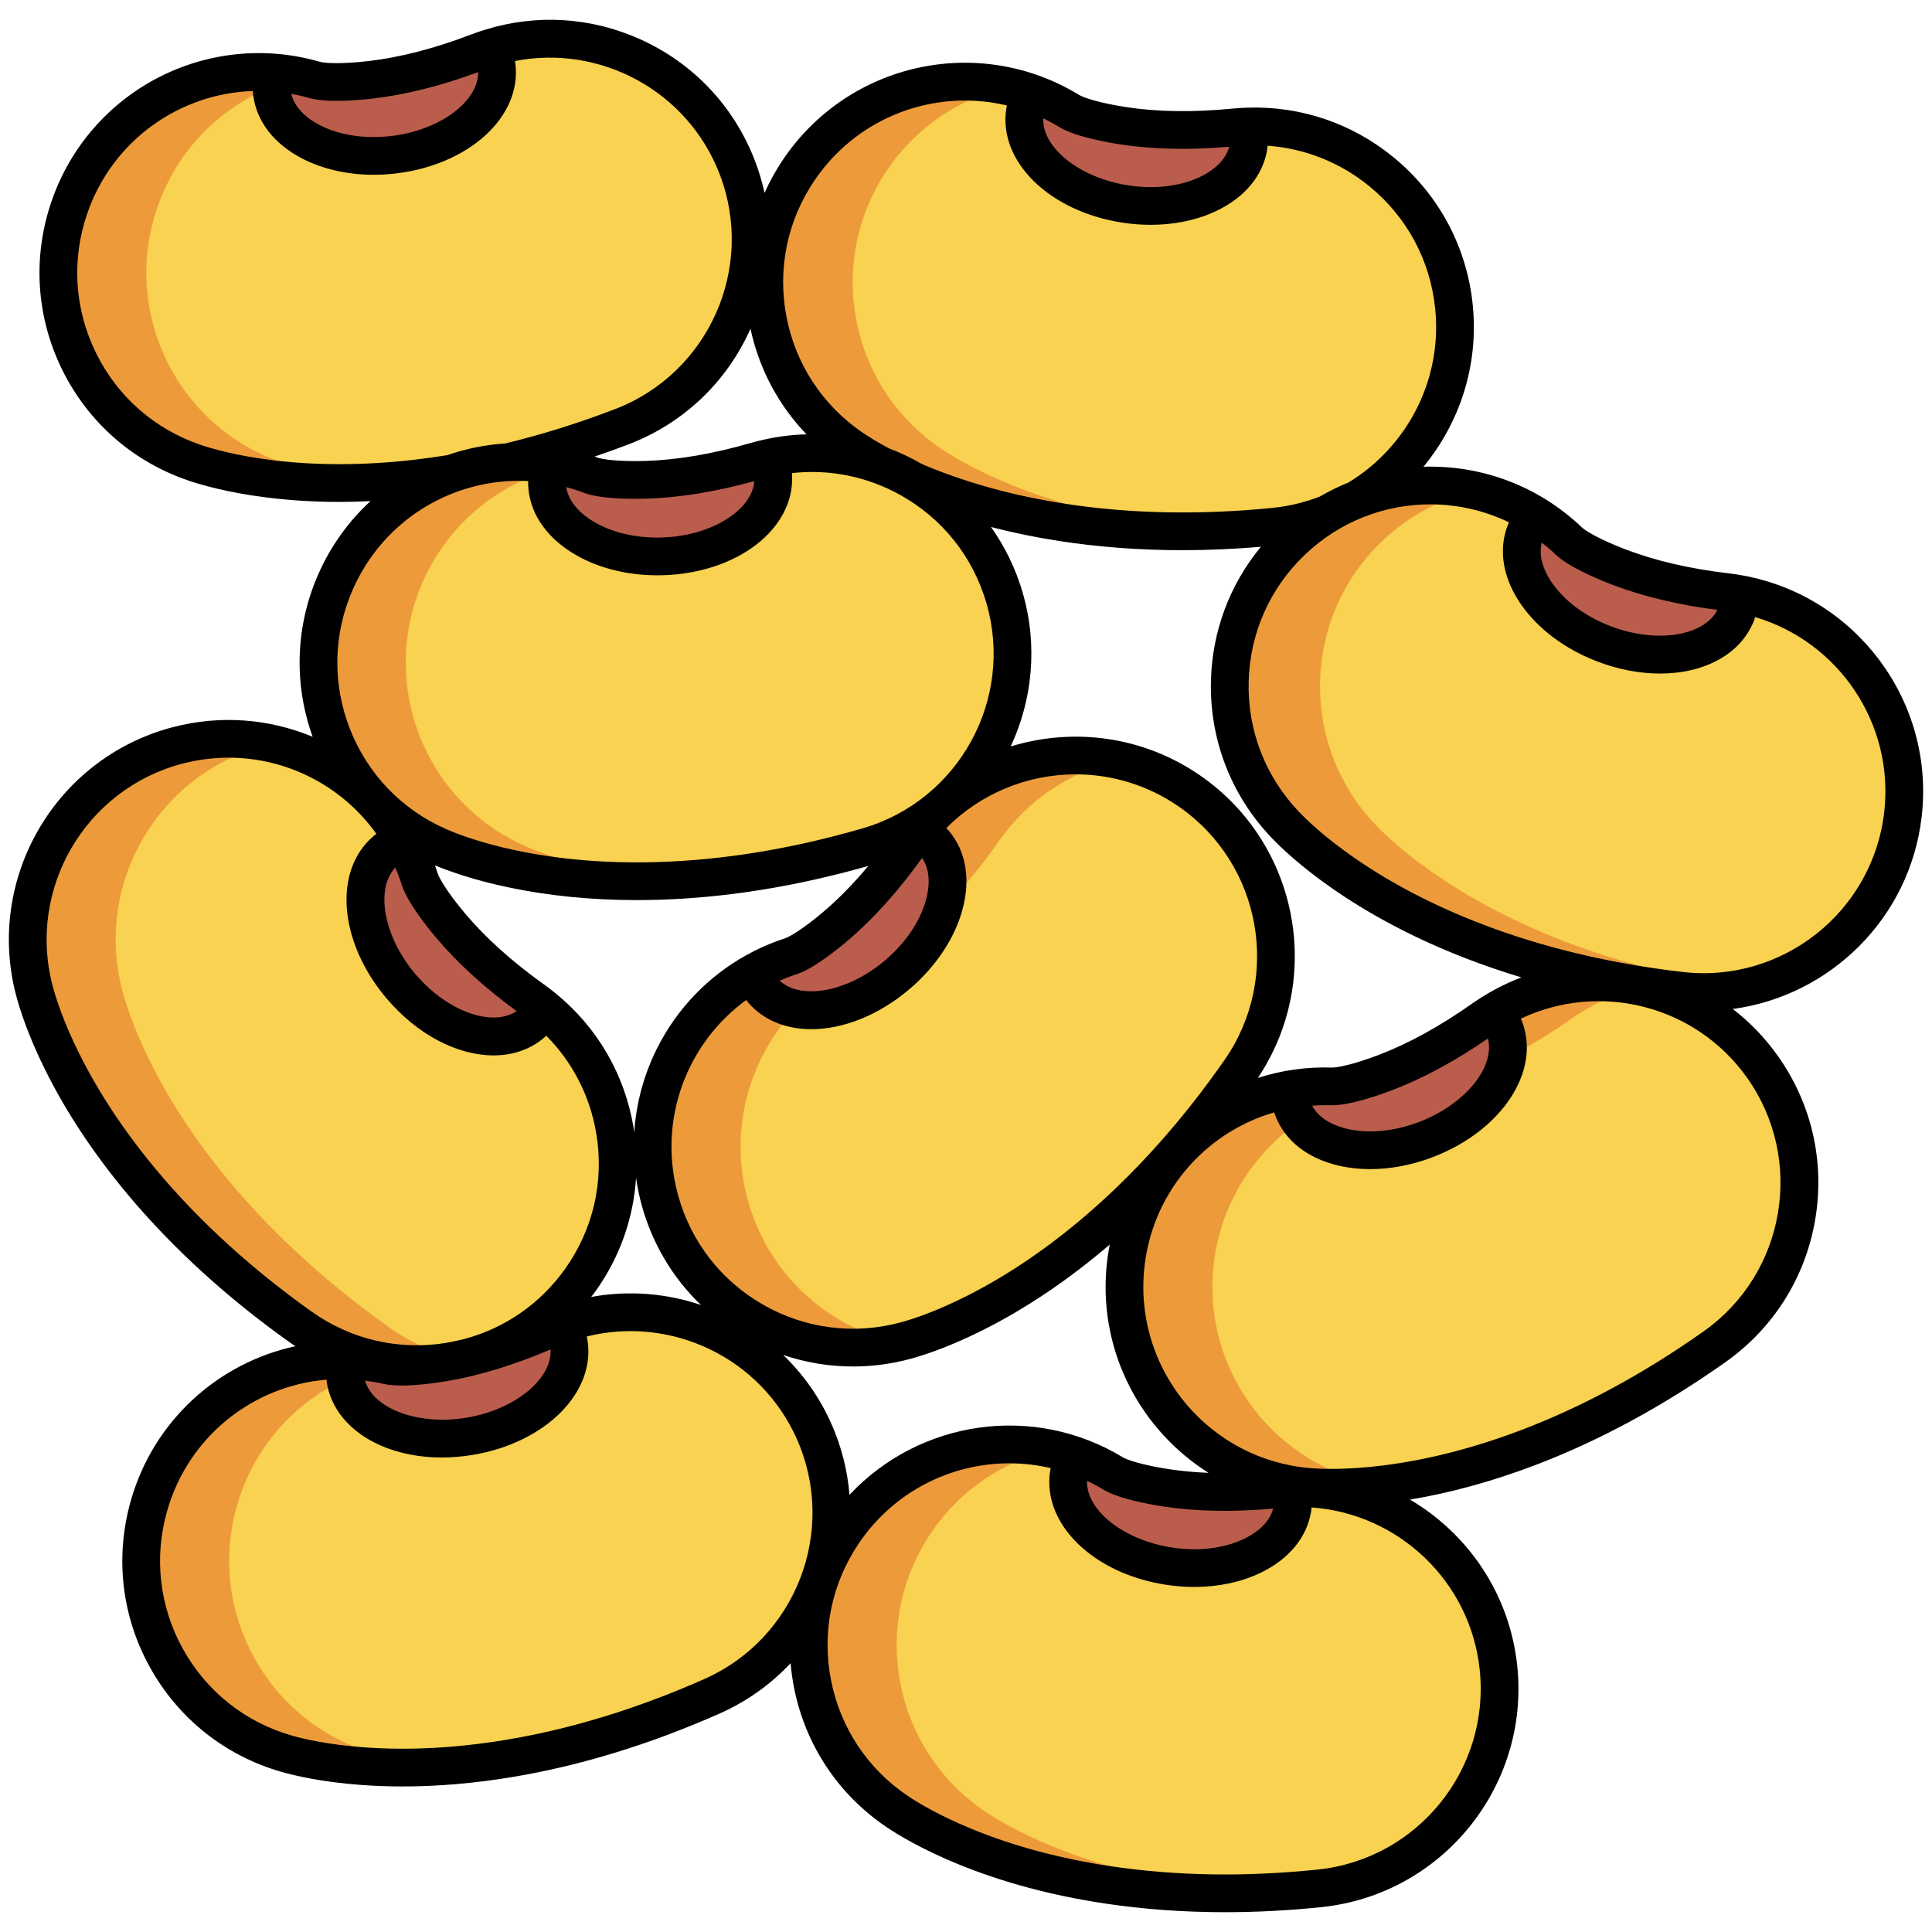<svg height="512" viewBox="0 0 512 512" width="512" xmlns="http://www.w3.org/2000/svg"><g id="Layer_2"><g><g><g><path d="m315.405 209.753c-24.087-16.799-57.232-10.89-74.031 13.198-7.386 10.581-14.147 17.52-19.497 22.125-5.354 4.596-9.775 7.48-12.184 8.3-26.855 8.713-42.373 37.096-34.836 64.608 7.758 28.323 37.008 44.995 65.331 37.236 3.128-.857 9.793-2.991 18.745-7.551 8.947-4.553 20.172-11.549 32.255-21.936 12.086-10.378 25.003-24.14 37.415-41.949 16.798-24.087 10.889-57.232-13.198-74.031z" fill="#f8d250"/><path d="m198.165 317.984c-7.536-27.513 7.982-55.895 34.836-64.608 2.41-.82 6.831-3.704 12.184-8.3 5.351-4.606 12.111-11.544 19.497-22.125 7.915-11.349 19.459-18.658 31.974-21.463-20.446-4.59-42.555 3.213-55.283 21.463-7.386 10.581-14.147 17.52-19.497 22.125-5.354 4.596-9.775 7.48-12.184 8.3-26.855 8.713-42.373 37.096-34.836 64.608 7.539 27.521 35.368 44.035 62.923 37.831-18.549-4.189-34.24-18.21-39.614-37.831z" fill="#ed9b3a"/><path d="m247.576 223.336c-1.147-1.335-2.516-2.409-4.055-3.232-.739.923-1.461 1.864-2.147 2.848-7.386 10.581-14.147 17.52-19.497 22.125-5.354 4.596-9.775 7.48-12.184 8.3-3.618 1.174-7.023 2.716-10.201 4.553.582 1.648 1.439 3.165 2.588 4.502 7.254 8.441 23.319 6.532 35.882-4.264s16.868-26.391 9.614-34.832z" fill="#bb5d4c"/></g><g><path d="m266.22 158.454c-8.178-28.205-37.672-44.44-65.877-36.262-12.395 3.588-22.014 4.736-29.071 4.956-7.053.21-12.304-.326-14.694-1.202-26.364-10.101-56.272 2.223-67.702 28.359-11.766 26.906.507 58.257 27.413 70.023 2.972 1.3 9.497 3.828 19.326 5.908 9.82 2.081 22.948 3.695 38.875 3.209 15.923-.476 34.619-3.063 55.467-9.114 28.206-8.178 44.441-37.672 36.263-65.877z" fill="#f8d250"/><g><path d="m158.735 230.235c-9.829-2.079-16.354-4.608-19.326-5.908-26.906-11.766-39.18-43.117-27.413-70.023 7.066-16.159 21.198-27.028 37.186-30.593-24.348-5.465-49.934 6.876-60.305 30.593-11.766 26.906.507 58.257 27.413 70.023 2.972 1.3 9.497 3.828 19.326 5.908 9.82 2.081 22.948 3.695 38.875 3.209 1.976-.059 3.996-.151 6.057-.278-8.447-.545-15.76-1.648-21.813-2.931z" fill="#ed9b3a"/></g><path d="m204.925 126.389c-.053-1.759-.443-3.455-1.123-5.063-1.154.253-2.308.532-3.46.866-12.395 3.588-22.014 4.736-29.071 4.956-7.053.21-12.304-.326-14.694-1.202-3.552-1.361-7.169-2.301-10.796-2.869-.583 1.648-.87 3.366-.817 5.128.337 11.124 14.032 19.736 30.59 19.235s29.708-9.927 29.371-21.051z" fill="#bb5d4c"/></g><g><path d="m385.327 81.408c-2.902-29.223-28.945-50.56-58.168-47.658-12.842 1.27-22.509.646-29.487-.424-6.973-1.078-12.039-2.562-14.229-3.859-24.083-14.735-55.735-8.067-71.736 15.55-16.472 24.312-10.116 57.374 14.197 73.846 2.685 1.82 8.64 5.494 17.926 9.33 9.277 3.836 21.891 7.814 37.64 10.238 15.743 2.433 34.598 3.296 56.199 1.145 29.223-2.903 50.56-28.946 47.658-58.168z" fill="#f8d250"/><g><path d="m304.897 138.431c-15.749-2.424-28.363-6.403-37.64-10.238-9.286-3.835-15.241-7.51-17.926-9.33-24.312-16.472-30.668-49.534-14.197-73.846 7.895-11.652 19.602-19.17 32.328-22.035-20.722-4.685-43.119 3.384-55.756 22.035-16.472 24.312-10.116 57.374 14.197 73.846 2.685 1.82 8.64 5.494 17.926 9.33 9.277 3.836 21.891 7.814 37.64 10.238 12.66 1.956 27.336 2.894 43.83 2.069-7.281-.378-14.095-1.095-20.402-2.069z" fill="#ed9b3a"/></g><path d="m330.9 38.712c.268-1.74.194-3.478-.181-5.183-1.181.039-2.366.102-3.559.221-12.842 1.27-22.509.646-29.487-.424-6.973-1.078-12.039-2.562-14.229-3.859-3.245-1.985-6.63-3.569-10.092-4.788-.874 1.514-1.469 3.152-1.738 4.894-1.696 11 10.202 21.962 26.573 24.486s31.017-4.348 32.713-15.347z" fill="#bb5d4c"/></g><g><path d="m195.403 44.406c-10.512-27.421-41.263-41.129-68.683-30.617-12.051 4.614-21.54 6.563-28.554 7.373-7.01.8-12.288.706-14.743.033-27.118-7.857-55.888 6.928-65.089 33.93-9.471 27.797 5.385 58.01 33.182 67.481 3.07 1.046 9.784 3.019 19.753 4.268 9.96 1.251 23.177 1.76 39.007-.058 15.827-1.809 34.241-5.952 54.509-13.728 27.422-10.511 41.129-41.262 30.618-68.682z" fill="#f8d250"/><g><path d="m94.578 126.874c-9.969-1.249-16.683-3.222-19.753-4.268-27.797-9.471-42.654-39.684-33.182-67.481 6.189-18.163 21.236-30.784 38.675-34.719-26.176-5.913-53.134 8.746-61.984 34.719-9.471 27.797 5.385 58.01 33.182 67.481 3.07 1.046 9.784 3.019 19.753 4.268 8.136 1.022 18.448 1.547 30.579.715-2.582-.189-5.014-.431-7.27-.715z" fill="#ed9b3a"/></g><path d="m131.637 17.587c-.2-1.749-.73-3.406-1.543-4.951-1.129.349-2.256.723-3.375 1.152-12.051 4.614-21.54 6.563-28.553 7.373-7.01.8-12.288.706-14.743.033-3.654-1.059-7.337-1.693-10.998-1.955-.443 1.691-.585 3.428-.384 5.179 1.267 11.057 15.636 18.491 32.093 16.605s28.771-12.378 27.503-23.436z" fill="#bb5d4c"/></g><g><path d="m504.297 215.857c3.384-29.171-17.521-55.562-46.692-58.945-12.818-1.493-22.131-4.159-28.721-6.69-6.584-2.538-11.218-5.065-13.082-6.799-20.395-19.523-52.742-19.744-73.402-.074-21.269 20.25-22.094 53.907-1.845 75.175 2.236 2.349 7.273 7.207 15.53 12.931 8.248 5.722 19.727 12.294 34.598 18.014 14.865 5.727 33.104 10.584 54.668 13.079 29.172 3.385 55.562-17.52 58.946-46.691z" fill="#f8d250"/><path d="m414.612 249.47c-14.872-5.72-26.35-12.292-34.598-18.014-8.257-5.724-13.293-10.582-15.53-12.931-20.25-21.269-19.424-54.926 1.845-75.175 7.152-6.81 15.706-11.231 24.679-13.297-16.813-3.861-35.178.512-48.607 13.297-21.268 20.25-22.094 53.907-1.845 75.175 2.237 2.349 7.273 7.207 15.53 12.931 8.248 5.722 19.727 12.294 34.598 18.014 14.865 5.727 33.104 10.584 54.668 13.079 5.968.692 11.814.353 17.376-.851-18.727-2.66-34.783-7.091-48.116-12.228z" fill="#ed9b3a"/><path d="m460.204 162.556c.632-1.643.93-3.357.926-5.102-1.162-.214-2.334-.404-3.525-.542-12.818-1.493-22.131-4.159-28.721-6.69-6.584-2.538-11.218-5.065-13.082-6.799-2.748-2.63-5.718-4.898-8.842-6.826-1.176 1.293-2.106 2.767-2.739 4.412-3.998 10.387 5.294 23.63 20.753 29.581 15.459 5.949 31.232 2.352 35.23-8.034z" fill="#bb5d4c"/></g><g><path d="m153.813 339.19c17.04-23.918 11.464-57.12-12.454-74.16-10.506-7.492-17.377-14.322-21.928-19.718-4.542-5.4-7.381-9.849-8.177-12.267-8.443-26.941-36.668-42.743-64.255-35.483-28.4 7.473-45.364 36.554-37.89 64.954.825 3.137 2.893 9.822 7.363 18.82 4.463 8.992 11.346 20.287 21.611 32.473 10.256 12.189 23.888 25.244 41.571 37.835 23.917 17.04 57.119 11.464 74.159-12.454z" fill="#f8d250"/><path d="m102.962 351.644c-17.683-12.591-31.315-25.645-41.571-37.835-10.266-12.187-17.148-23.481-21.611-32.473-4.47-8.998-6.537-15.683-7.363-18.82-7.473-28.4 9.491-57.481 37.89-64.954.639-.168 1.278-.311 1.918-.455-8.065-1.826-16.676-1.796-25.226.455-28.4 7.474-45.364 36.555-37.89 64.954.825 3.137 2.893 9.822 7.363 18.82 4.463 8.992 11.346 20.287 21.611 32.473 10.256 12.189 23.888 25.244 41.571 37.835 12.798 9.118 28.253 11.754 42.469 8.576-6.701-1.507-13.218-4.342-19.161-8.576z" fill="#ed9b3a"/><path d="m140.912 271.229c1.346-1.134 2.435-2.492 3.273-4.022-.915-.748-1.849-1.48-2.826-2.175-10.506-7.492-17.377-14.322-21.928-19.718-4.542-5.4-7.381-9.849-8.177-12.267-1.138-3.63-2.645-7.049-4.451-10.246-1.654.566-3.18 1.407-4.528 2.542-8.514 7.169-6.766 23.252 3.904 35.923 10.668 12.67 26.219 17.131 34.733 9.963z" fill="#bb5d4c"/></g><g><path d="m215.778 379.396c-11.885-26.854-43.289-38.99-70.143-27.105-11.803 5.217-21.181 7.644-28.144 8.807-6.961 1.154-12.236 1.327-14.722.779-27.48-6.476-55.467 9.746-63.29 37.178-8.054 28.241 8.311 57.663 36.552 65.717 3.119.89 9.924 2.521 19.943 3.264 10.011.746 23.236.586 38.954-2.031 15.715-2.606 33.896-7.676 53.745-16.466 26.854-11.885 38.989-43.289 27.105-70.143z" fill="#f8d250"/><g><path d="m99.339 464.772c-28.241-8.054-44.606-37.476-36.552-65.717 5.525-19.373 21.11-33.141 39.467-37.286-27.314-6.154-55.001 10.025-62.775 37.286-8.054 28.241 8.311 57.663 36.552 65.717 3.119.89 9.924 2.521 19.943 3.264 6.309.47 13.898.579 22.58-.059-9.617-.767-16.173-2.337-19.215-3.205z" fill="#ed9b3a"/></g><path d="m150.738 355.836c-.289-1.736-.902-3.365-1.791-4.867-1.11.406-2.216.836-3.312 1.321-11.803 5.217-21.181 7.644-28.144 8.807-6.961 1.154-12.236 1.327-14.722.779-3.703-.872-7.413-1.32-11.083-1.396-.357 1.711-.411 3.453-.122 5.191 1.825 10.979 16.551 17.677 32.892 14.961 16.34-2.715 28.107-13.817 26.282-24.796z" fill="#bb5d4c"/></g><g><path d="m397.123 442.097c-3.006-29.212-29.125-50.457-58.337-47.45-12.837 1.315-22.506.726-29.488-.319-6.977-1.054-12.048-2.519-14.242-3.808-24.135-14.649-55.764-7.868-71.68 15.805-16.385 24.371-9.911 57.41 14.46 73.795 2.692 1.81 8.66 5.463 17.959 9.266 9.291 3.803 21.919 7.736 37.676 10.104 15.752 2.376 34.61 3.173 56.203.944 29.211-3.007 50.455-29.125 47.449-58.337z" fill="#f8d250"/><g><path d="m316.778 499.489c-15.757-2.368-28.385-6.302-37.676-10.104-9.299-3.802-15.268-7.456-17.959-9.266-24.371-16.385-30.845-49.424-14.46-73.795 7.901-11.752 19.676-19.336 32.483-22.207-20.771-4.667-43.199 3.476-55.791 22.207-16.385 24.371-9.911 57.41 14.46 73.795 2.692 1.81 8.66 5.463 17.959 9.266 9.291 3.803 21.919 7.736 37.676 10.104 12.425 1.875 26.79 2.758 42.897 1.958-6.975-.364-13.515-1.041-19.589-1.958z" fill="#ed9b3a"/></g><path d="m342.544 399.595c.262-1.741.182-3.479-.2-5.182-1.181.043-2.366.111-3.559.233-12.837 1.315-22.506.726-29.488-.319-6.977-1.054-12.048-2.519-14.242-3.808-3.252-1.974-6.642-3.545-10.109-4.752-.868 1.517-1.458 3.157-1.72 4.9-1.656 11.006 10.28 21.926 26.66 24.391 16.38 2.466 31.002-4.457 32.658-15.463z" fill="#bb5d4c"/></g><g><path d="m467.112 282.778c-16.951-23.98-50.133-29.679-74.113-12.727-10.541 7.444-19.255 11.674-25.852 14.189-6.596 2.505-11.734 3.716-14.279 3.669-28.218-.924-52.452 20.501-54.707 48.938-2.321 29.275 19.529 54.888 48.803 57.21 3.233.257 10.226.512 20.195-.737 9.961-1.244 22.895-4.012 37.787-9.679 14.892-5.657 31.715-14.215 49.438-26.75 23.981-16.951 29.679-50.133 12.728-74.113z" fill="#f8d250"/><path d="m321.469 336.847c2.255-28.437 26.489-49.863 54.707-48.938 2.545.047 7.682-1.164 14.279-3.669 6.597-2.515 15.312-6.745 25.852-14.189 5.907-4.175 12.373-6.97 19.016-8.462-14.156-3.169-29.546-.571-42.325 8.462-10.541 7.444-19.255 11.674-25.852 14.189-6.596 2.505-11.734 3.716-14.279 3.669-28.218-.924-52.452 20.501-54.707 48.938-2.321 29.275 19.529 54.888 48.803 57.21 3.077.244 9.564.485 18.774-.569-26.958-4.462-46.467-28.901-44.268-56.641z" fill="#ed9b3a"/><path d="m398.702 272.519c-.626-1.645-1.548-3.121-2.716-4.417-1.008.617-2.007 1.257-2.986 1.949-10.541 7.444-19.255 11.674-25.852 14.189-6.596 2.505-11.734 3.716-14.279 3.669-3.802-.125-7.527.169-11.141.819-.012 1.748.278 3.466.905 5.113 3.956 10.403 19.714 14.063 35.198 8.175s24.827-19.094 20.871-29.497z" fill="#bb5d4c"/></g></g><path d="m462.16 152.562c-.018-.004-.036-.007-.055-.011-1.293-.24-2.597-.453-3.923-.606-10.344-1.204-19.599-3.354-27.501-6.389-7.069-2.725-10.539-4.925-11.423-5.745-11.732-11.23-26.949-16.596-42.023-16.121 9.537-11.546 14.66-26.733 13.067-42.777-1.536-15.462-9.001-29.402-21.021-39.25-10.985-9-24.573-13.583-38.63-13.135-.002 0-.004 0-.006 0-1.323.042-2.649.113-3.979.245-10.364 1.025-19.865.894-28.23-.39-7.487-1.158-11.347-2.569-12.384-3.183-26.541-16.24-61.018-8.769-78.485 17.01-1.93 2.849-3.573 5.833-4.954 8.908-.628-2.869-1.472-5.711-2.542-8.504-5.563-14.509-16.441-25.984-30.634-32.311-12.969-5.781-27.281-6.615-40.724-2.475-.006.002-.011.003-.017.005-1.262.389-2.52.806-3.765 1.283-9.727 3.724-18.925 6.104-27.333 7.075-7.525.859-11.622.517-12.784.199-29.893-8.66-61.17 7.646-71.212 37.12-5.011 14.711-3.996 30.49 2.861 44.435 6.856 13.944 18.733 24.383 33.44 29.395 3.288 1.121 10.355 3.195 20.743 4.496 6.23.783 12.686 1.174 19.325 1.174 2.706 0 5.45-.083 8.213-.214-5.763 5.312-10.55 11.869-13.89 19.506-6.003 13.727-6.488 28.913-1.438 42.953-11.369-4.728-24.313-5.899-37.131-2.527-31.021 8.164-49.617 40.042-41.454 71.062.884 3.359 3.062 10.395 7.72 19.771 5.646 11.375 13.139 22.636 22.265 33.469 11.739 13.952 26.037 26.968 42.496 38.688.503.359 1.015.7 1.527 1.041-20.335 4.399-37.525 19.592-43.609 40.926-4.261 14.943-2.448 30.65 5.104 44.23s19.941 23.405 34.885 27.666c3.341.953 10.505 2.667 20.942 3.442 3.638.271 7.345.406 11.112.406 9.348 0 19.07-.833 29.032-2.491 17.988-2.983 36.477-8.645 54.95-16.826 7.333-3.245 13.657-7.835 18.822-13.348.18 2.138.479 4.279.897 6.415 2.987 15.249 11.735 28.421 24.63 37.09 2.883 1.939 9.166 5.783 18.854 9.745 11.747 4.808 24.811 8.314 38.824 10.42 10.239 1.545 20.896 2.318 31.878 2.318 8.355 0 16.899-.448 25.583-1.344 31.908-3.284 55.195-31.914 51.912-63.822-1.967-19.107-13.022-35.11-28.428-44.177 10.772-1.794 21.862-4.834 33.054-9.093 17.044-6.474 34.051-15.673 50.548-27.341 12.689-8.969 21.125-22.343 23.755-37.657s-.861-30.736-9.83-43.425c-3.441-4.868-7.501-9.045-11.997-12.504 25.745-3.452 46.939-23.999 50.065-50.955 3.542-30.52-17.338-58.33-47.102-63.872zm-35.069 2.328c8.194 3.146 17.63 5.403 28.049 6.743-3.589 6.963-16.223 8.966-28.37 4.29-6.56-2.524-12.021-6.549-15.376-11.332-1.577-2.249-3.913-6.506-2.816-10.798 1.314 1.022 2.591 2.116 3.82 3.292 3.421 3.182 10.67 6.254 14.693 7.805zm-90.156 67.083c2.396 2.517 7.699 7.629 16.301 13.592 10.43 7.236 22.426 13.485 35.65 18.571 4.639 1.787 9.422 3.407 14.316 4.887-3.335 1.254-6.587 2.845-9.723 4.754-.015.009-.03.018-.045.027-1.12.684-2.231 1.394-3.318 2.162-8.508 6.008-16.835 10.584-24.744 13.599-7.082 2.69-11.135 3.378-12.339 3.346-6.865-.223-13.488.761-19.677 2.747 17.517-26.226 10.894-61.884-15.09-80.005-15.259-10.642-33.885-12.921-50.423-7.833 5.756-12.324 7.256-26.697 3.179-40.758-1.858-6.408-4.74-12.242-8.397-17.4 5.819 1.506 11.851 2.752 18.082 3.711 10.493 1.621 21.429 2.433 32.705 2.433 6.796 0 13.722-.313 20.742-.904-8.257 9.993-12.92 22.37-13.243 35.531-.382 15.533 5.309 30.286 16.024 41.54zm39.118 75.369c-6.57 2.498-13.325 3.145-19.014 1.825-2.674-.621-7.251-2.231-9.301-6.152 1.132-.079 2.27-.133 3.421-.133.537 0 1.077.009 1.618.026 4.707.086 12.12-2.466 16.15-3.996 8.199-3.125 16.733-7.742 25.387-13.699 1.976 7.579-6.094 17.502-18.261 22.129zm-87.97 95.098c1.503.713 2.985 1.509 4.439 2.391 4.029 2.366 11.771 3.798 16.034 4.441 8.68 1.299 18.383 1.463 28.847.517-1.138 4.319-5.31 6.888-7.807 8.07-5.279 2.501-12.016 3.302-18.967 2.255-12.83-1.931-22.801-9.87-22.546-17.674zm21.961-3.056c-7.491-1.131-11.355-2.529-12.395-3.139-23.861-14.482-54.026-9.853-72.528 9.905-.511-6.32-2.064-12.659-4.772-18.778-3.135-7.086-7.531-13.225-12.795-18.295 5.978 2.029 12.211 3.058 18.495 3.058 5.157 0 10.35-.692 15.459-2.092 3.351-.917 10.364-3.166 19.692-7.917 11.194-5.697 22.26-13.206 32.897-22.308-.425 2.169-.741 4.379-.92 6.635-1.768 22.303 9.358 42.697 27.096 53.863-3.568-.139-6.985-.447-10.229-.932zm-186.409-13.683c-12.793 2.125-24.724-2.338-26.901-9.83 1.65.214 3.304.499 4.958.889 4.563 1.006 12.368-.024 16.621-.73 8.655-1.445 17.932-4.287 27.592-8.419.44 7.821-9.43 15.956-22.27 18.09zm-18.883-145.791c.654 1.522 1.245 3.086 1.751 4.701 1.463 4.438 6.33 10.626 9.104 13.925 5.654 6.703 12.821 13.228 21.292 19.425-6.504 4.359-18.517.036-26.897-9.917-8.351-9.918-10.58-22.439-5.25-28.134zm42.675 33.49c-.005-.004-.01-.009-.016-.013-1.022-.836-2.064-1.654-3.149-2.427-8.479-6.046-15.547-12.396-21.005-18.866-4.877-5.798-6.855-9.4-7.232-10.544-.236-.753-.499-1.49-.762-2.226 3.5 1.462 10.009 3.833 19.317 5.803 10.684 2.264 22.151 3.406 34.163 3.406 1.952 0 3.918-.03 5.897-.091 17.837-.534 36.494-3.552 55.469-8.958-3.753 4.493-7.595 8.447-11.488 11.799-5.761 4.945-9.413 6.977-10.471 7.338-23.259 7.547-38.57 28.334-40.076 51.464-.066-.46-.12-.921-.198-1.381-2.352-14.003-9.57-26.392-20.449-35.304zm177.074 17.525c-11.072 15.885-23.377 29.685-36.574 41.017-10.141 8.718-20.658 15.875-31.264 21.272-8.537 4.348-14.814 6.367-17.797 7.184-12.41 3.4-25.401 1.762-36.58-4.609-11.18-6.372-19.208-16.715-22.607-29.126-5.43-19.822 2.283-40.168 18.078-51.652.177.226.343.461.53.679 4.072 4.739 10.041 7.057 16.722 7.057 8.399 0 17.923-3.665 26.212-10.788 6.821-5.862 11.723-13.234 13.8-20.761 2.272-8.235.976-15.736-3.652-21.123-.184-.214-.388-.41-.582-.616 9.22-9.308 21.66-14.25 34.27-14.25 9.511 0 19.113 2.803 27.488 8.644 21.787 15.196 27.151 45.283 11.956 67.072zm-80.134-53.57c2.528 3.682 1.749 8.52 1.014 11.183-1.555 5.632-5.347 11.256-10.678 15.837-9.836 8.453-22.338 10.806-28.085 5.528 1.515-.669 3.076-1.272 4.686-1.794 4.423-1.506 10.563-6.435 13.835-9.243 6.652-5.726 13.11-12.968 19.228-21.511zm-75.806 84.807c.344 2.38.822 4.765 1.474 7.143 2.809 10.257 8.239 19.342 15.713 26.523-9.209-3.112-19.207-3.932-29.076-2.124.409-.533.822-1.062 1.214-1.612 6.365-8.936 9.991-19.248 10.675-29.93zm-13.705-181.522c4.387 1.608 12.259 1.634 16.57 1.505 8.77-.273 18.344-1.845 28.471-4.645-.611 7.809-11.483 14.548-24.494 14.942-7.02.207-13.619-1.383-18.564-4.493-2.324-1.461-6.125-4.48-6.777-8.86 1.606.432 3.207.942 4.794 1.551zm47.99-14.22c-.019.004-.037.008-.056.012-1.281.279-2.56.587-3.837.957-10.005 2.896-19.37 4.498-27.83 4.761-7.579.225-11.624-.459-12.755-.873-.26-.099-.521-.182-.781-.278 2.993-1.022 5.99-2.09 8.99-3.241 14.508-5.562 25.982-16.44 32.309-30.632 2.299 10.666 7.431 20.274 14.849 27.98-3.61.087-7.253.524-10.889 1.314zm94.068-78.151c8.675 1.329 18.377 1.527 28.845.619-1.154 4.315-5.334 6.869-7.836 8.042-5.289 2.482-12.026 3.258-18.975 2.187-12.825-1.977-22.767-9.952-22.484-17.754 1.501.718 2.981 1.519 4.432 2.407 4.02 2.38 11.757 3.839 16.018 4.499zm-81.067 9.552c9.295-13.719 24.405-21.177 39.867-21.177 3.716 0 7.451.433 11.131 1.311-.058.285-.129.568-.173.856-2.148 13.939 11.359 27.2 30.753 30.189 2.523.389 5.038.582 7.508.582 6.231 0 12.176-1.224 17.237-3.598 7.734-3.628 12.59-9.492 13.671-16.509.044-.283.061-.569.091-.854 9.845.7 19.22 4.395 27.012 10.779 9.954 8.155 16.136 19.698 17.407 32.502 1.89 19.038-7.631 36.625-22.981 45.958-2.598 1.047-5.135 2.291-7.593 3.729-3.959 1.531-8.179 2.572-12.604 3.011-19.269 1.92-37.752 1.546-54.943-1.111-13.218-2.035-25.494-5.371-36.491-9.917-.495-.205-.977-.408-1.452-.612-2.77-1.604-5.662-2.994-8.662-4.126-3.225-1.715-5.526-3.168-6.916-4.11-10.653-7.217-17.858-18.151-20.287-30.787-2.43-12.637.207-25.463 7.425-36.116zm-117.108-21.693c8.718-1.006 18.126-3.375 27.982-7.013.043 7.833-10.225 15.459-23.157 16.941-6.981.8-13.687-.238-18.876-2.922-2.44-1.262-6.483-3.955-7.497-8.268 1.638.297 3.276.677 4.909 1.151 4.507 1.235 12.355.601 16.639.111zm10.968 95.721c-13.289 1.526-26.012 1.547-37.815.064-9.507-1.191-15.835-3.042-18.763-4.04-12.18-4.15-22.014-12.794-27.692-24.341s-6.519-24.614-2.369-36.794c6.629-19.456 24.427-31.977 43.948-32.619.02.29.025.58.058.868.809 7.055 5.433 13.103 13.021 17.028 5.46 2.825 12.038 4.301 18.951 4.301 1.867 0 3.759-.108 5.658-.326 19.494-2.234 33.507-14.96 31.901-28.975-.032-.281-.091-.558-.136-.838 22.549-4.441 45.764 7.84 54.265 30.017 9.508 24.803-2.935 52.716-27.738 62.225-9.776 3.751-19.507 6.788-29.117 9.105-5.261.333-10.419 1.39-15.343 3.098-2.96.48-5.904.893-8.829 1.227zm-16.25 34.459c7.892-18.045 25.469-28.89 44.084-28.89.812 0 1.626.026 2.441.068-.005.29-.023.579-.014.87.215 7.098 4.315 13.511 11.548 18.059 6.235 3.92 14.232 6.046 22.666 6.046.507 0 1.016-.008 1.524-.023 19.613-.594 34.644-12.102 34.217-26.201-.009-.286-.044-.569-.066-.854 9.809-1.105 19.699.82 28.524 5.677 11.272 6.205 19.453 16.428 23.037 28.787 7.396 25.512-7.341 52.285-32.854 59.683-18.596 5.397-36.839 8.397-54.227 8.918-13.375.406-26.048-.637-37.688-3.103-9.376-1.984-15.525-4.358-18.357-5.597-11.789-5.156-20.866-14.594-25.557-26.576-4.69-11.983-4.433-25.074.722-36.864zm-51.551 154.279c-8.615-10.226-15.666-20.815-20.959-31.476-4.262-8.58-6.218-14.877-7.005-17.868-6.76-25.688 8.64-52.086 34.328-58.846 4.125-1.085 8.263-1.605 12.339-1.605 15.564 0 30.158 7.588 39.134 20.197-.23.176-.468.341-.69.527-10.788 9.084-9.339 27.958 3.3 42.969 8.271 9.823 18.99 15.206 28.435 15.206 4.986 0 9.617-1.5 13.346-4.639.219-.184.418-.388.628-.581 6.955 7.005 11.584 15.955 13.252 25.888 2.131 12.689-.807 25.45-8.273 35.93-6.576 9.23-15.973 15.714-26.79 18.586-1.651.399-3.272.733-4.874 1.028-12.556 2.001-25.153-.946-35.522-8.332-15.776-11.232-29.451-23.674-40.649-36.984zm144.742 134.38c-17.705 7.841-35.381 13.259-52.542 16.105-13.192 2.196-25.896 2.862-37.763 1.977-9.553-.708-15.968-2.237-18.942-3.085-12.374-3.529-22.634-11.666-28.888-22.911-6.255-11.245-7.756-24.252-4.227-36.627 5.636-19.765 22.779-33.173 42.24-34.802.034.289.055.58.102.868 1.979 11.907 14.698 19.76 30.458 19.76 2.654 0 5.396-.223 8.188-.687 19.355-3.217 32.707-16.636 30.395-30.551-.046-.279-.119-.553-.178-.829 22.298-5.575 46.102 5.516 55.713 27.234 10.751 24.29-.265 52.798-24.556 63.548zm205.501-2.359c2.719 26.423-16.565 50.132-42.989 52.852-19.262 1.988-37.747 1.68-54.947-.915-13.228-1.988-25.517-5.281-36.526-9.788-8.867-3.625-14.495-7.062-17.062-8.788-10.679-7.179-17.923-18.087-20.396-30.714-2.475-12.627.116-25.462 7.296-36.141 9.28-13.803 24.44-21.319 39.962-21.319 3.659 0 7.338.421 10.965 1.273-.057.285-.127.567-.17.855-2.099 13.947 11.457 27.16 30.86 30.08 2.467.371 4.925.555 7.34.555 6.293 0 12.295-1.246 17.395-3.66 7.722-3.656 12.556-9.537 13.612-16.559.042-.281.058-.564.087-.846 22.925 1.583 42.143 19.491 44.573 43.115zm59.349-89.799c-15.812 11.182-32.07 19.983-48.329 26.159-12.499 4.756-24.823 7.916-36.632 9.391-9.502 1.19-16.095.958-19.178.714-26.479-2.1-46.313-25.351-44.214-51.831 1.624-20.488 15.784-37.016 34.541-42.453.091.276.168.557.271.829 2.524 6.637 8.497 11.357 16.819 13.29 2.656.617 5.459.922 8.342.922 5.372 0 11.018-1.061 16.488-3.141 18.34-6.974 28.78-22.764 23.768-35.948-.101-.265-.226-.519-.339-.779 20.76-9.867 46.285-3.691 59.993 15.702 15.334 21.691 10.161 51.812-11.53 67.145zm47.832-137.529c-3.061 26.386-27.035 45.365-53.403 42.302-19.236-2.226-37.218-6.525-53.448-12.779-12.483-4.801-23.769-10.674-33.545-17.457-7.871-5.457-12.624-10.029-14.757-12.27-8.873-9.319-13.585-21.536-13.27-34.399s5.622-24.834 14.941-33.707c9.318-8.873 21.26-13.311 33.206-13.311 7.134 0 14.266 1.596 20.847 4.764-.115.263-.243.52-.347.789-2.551 6.627-1.254 14.128 3.652 21.122 4.484 6.391 11.576 11.69 19.971 14.921 5.713 2.199 11.425 3.246 16.735 3.246 11.714 0 21.472-5.093 24.958-14.15.102-.265.178-.537.267-.806 22.043 6.508 36.929 28.144 34.193 51.735z"/></g></g></svg>